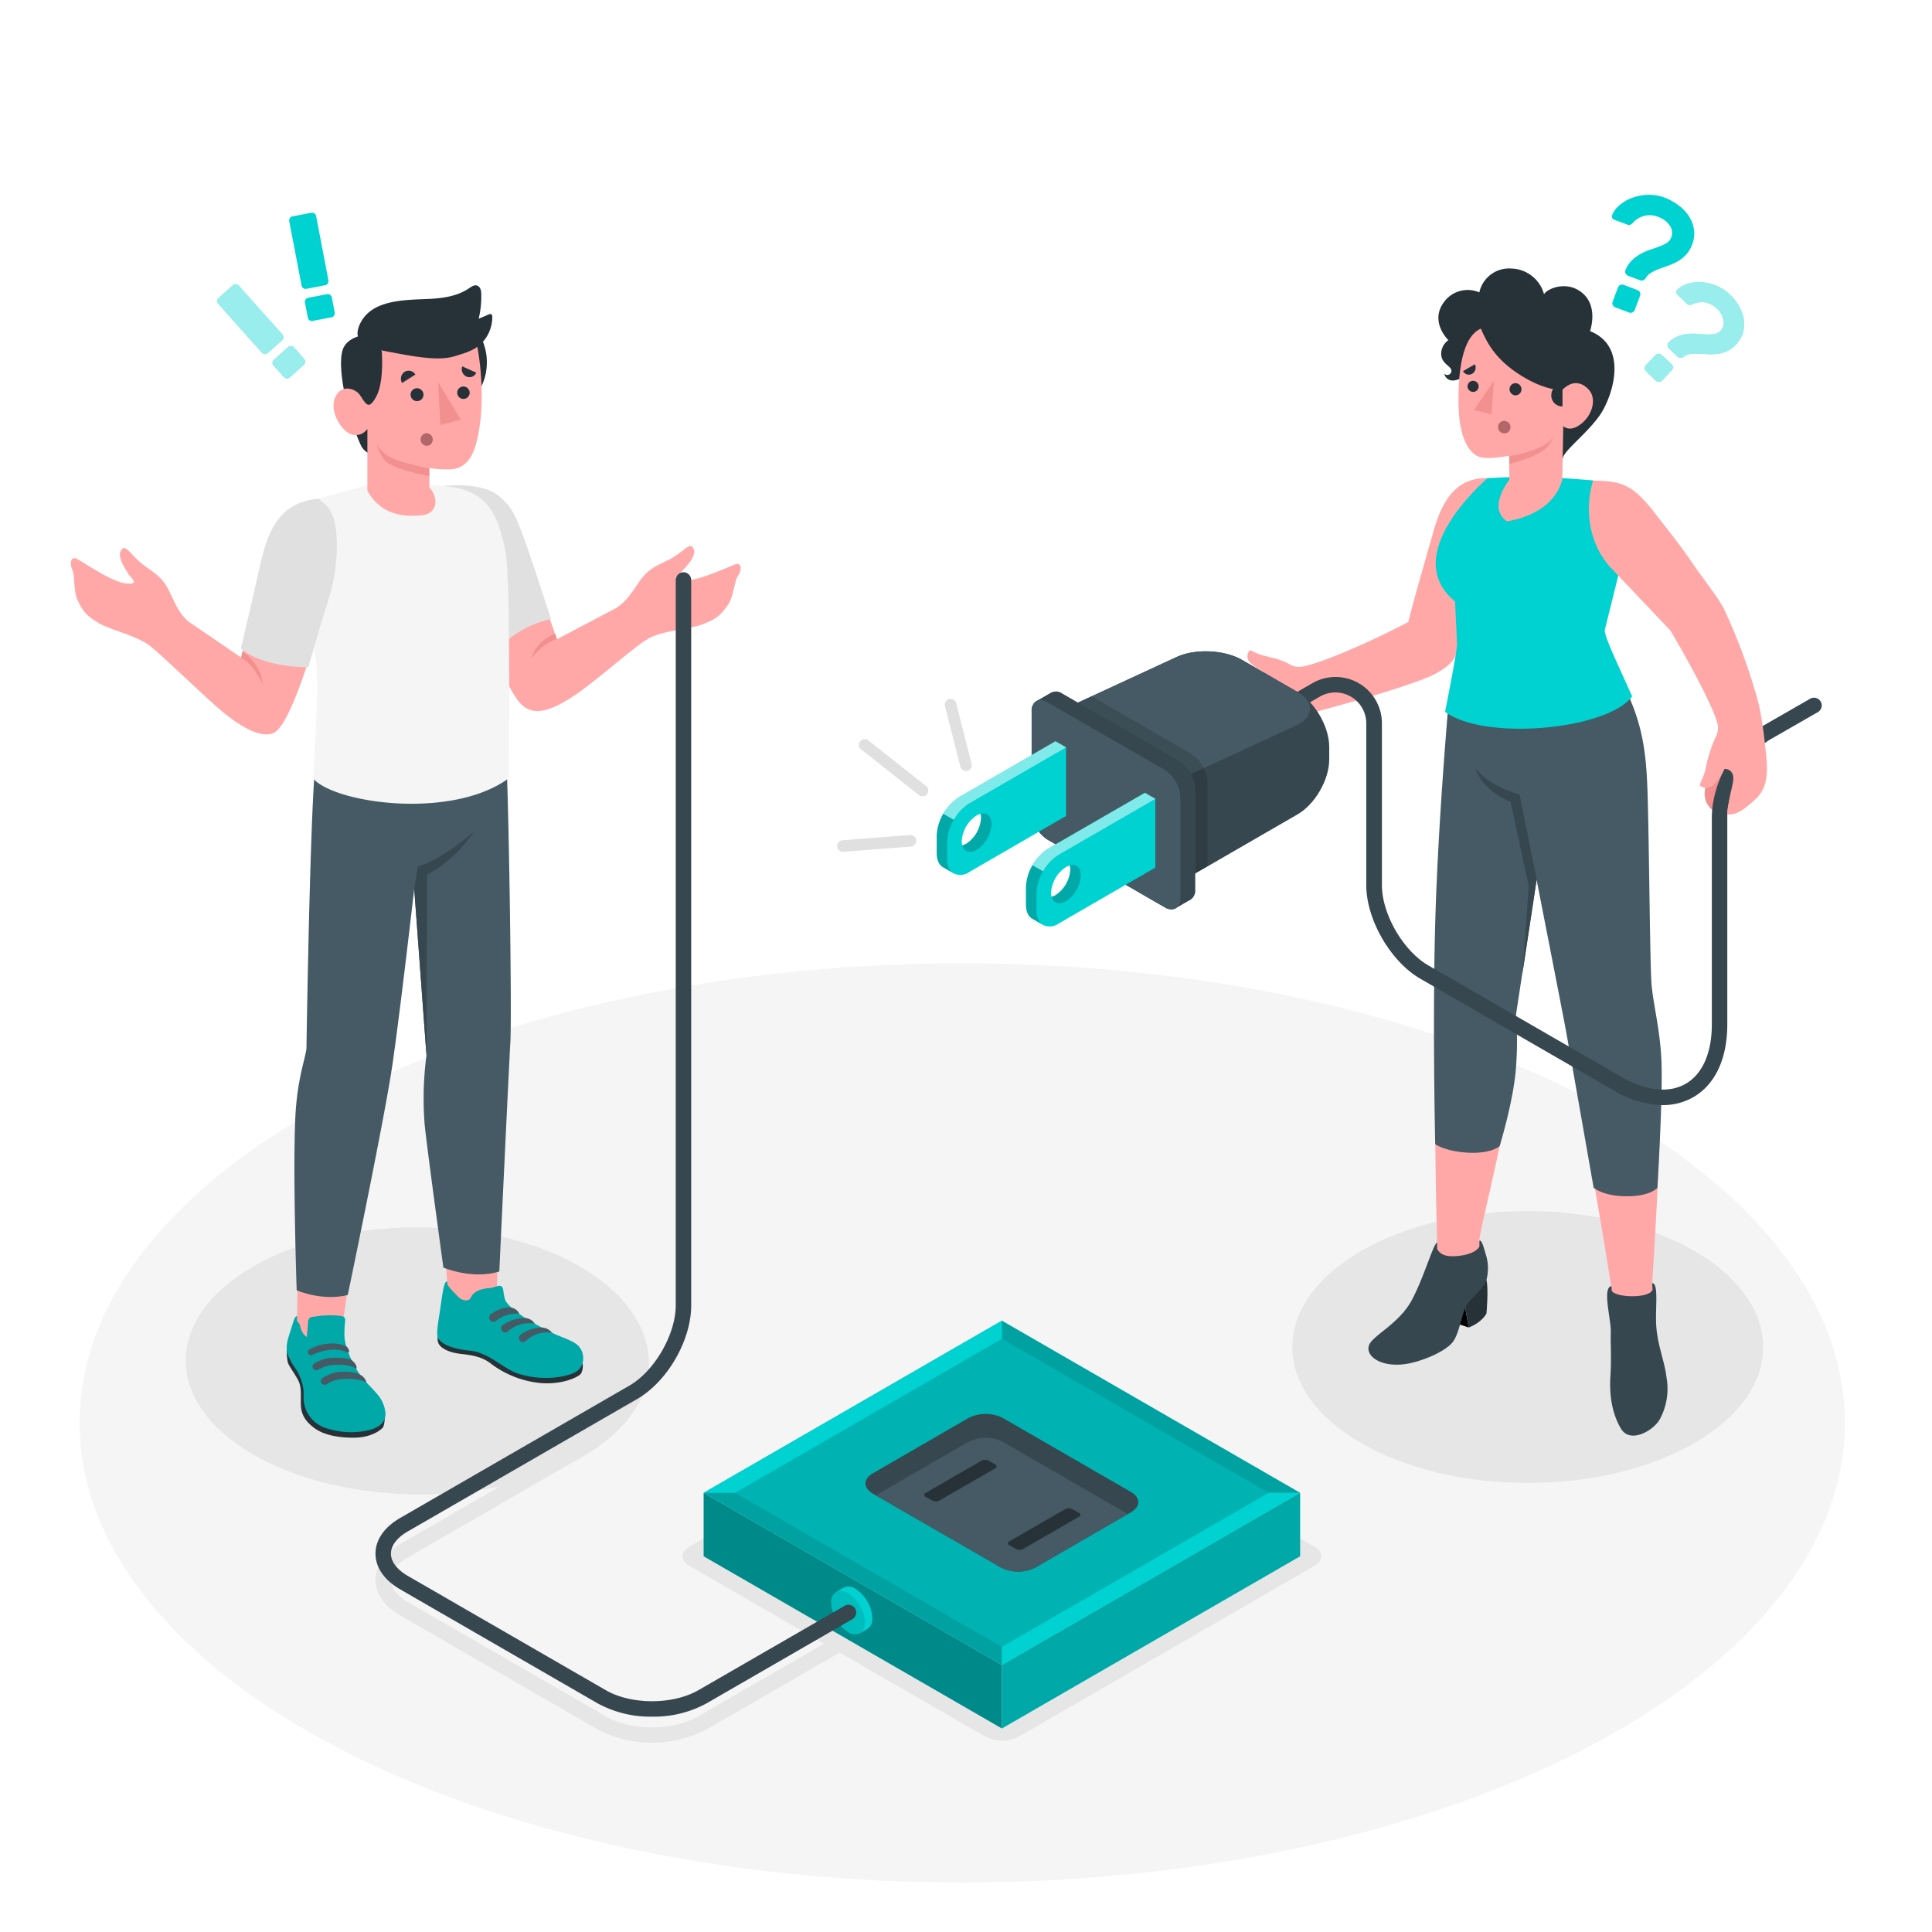 <?xml version="1.0" encoding="UTF-8" standalone="no"?>
<svg
   class="animated"
   id="freepik_stories-404-error-page-not-found-with-people-connecting-a-plug"
   viewBox="0 0 500 500"
   version="1.1"
   sodipodi:docname="offline.svg"
   inkscape:version="1.2 (dc2aeda, 2022-05-15)"
   xmlns:inkscape="http://www.inkscape.org/namespaces/inkscape"
   xmlns:sodipodi="http://sodipodi.sourceforge.net/DTD/sodipodi-0.dtd"
   xmlns="http://www.w3.org/2000/svg"
   xmlns:svg="http://www.w3.org/2000/svg">
  <sodipodi:namedview
     id="namedview220"
     pagecolor="#ffffff"
     bordercolor="#000000"
     borderopacity="0.25"
     inkscape:showpageshadow="2"
     inkscape:pageopacity="0.0"
     inkscape:pagecheckerboard="0"
     inkscape:deskcolor="#d1d1d1"
     showgrid="false"
     inkscape:zoom="1.262"
     inkscape:cx="250"
     inkscape:cy="250.79239"
     inkscape:window-width="1600"
     inkscape:window-height="816"
     inkscape:window-x="0"
     inkscape:window-y="0"
     inkscape:window-maximized="1"
     inkscape:current-layer="freepik_stories-404-error-page-not-found-with-people-connecting-a-plug" />
  <style
     id="style2">svg#freepik_stories-404-error-page-not-found-with-people-connecting-a-plug:not(.animated) .animable {opacity: 0;}svg#freepik_stories-404-error-page-not-found-with-people-connecting-a-plug.animated #freepik--Shadows--inject-207 {animation: 1.5s Infinite  linear floating;animation-delay: 0s;}svg#freepik_stories-404-error-page-not-found-with-people-connecting-a-plug.animated #freepik--character-2--inject-207 {animation: 1.5s Infinite  linear floating;animation-delay: 0s;}svg#freepik_stories-404-error-page-not-found-with-people-connecting-a-plug.animated #freepik--character-1--inject-207 {animation: 1.5s Infinite  linear floating;animation-delay: 0s;}            @keyframes floating {                0% {                    opacity: 1;                    transform: translateY(0px);                }                50% {                    transform: translateY(-10px);                }                100% {                    opacity: 1;                    transform: translateY(0px);                }            }        .animator-hidden { display: none; }</style>
  <g
     id="freepik--Floor--inject-207"
     class="animable"
     style="transform-origin: 249.03px 368.25px;">
    <ellipse
       id="freepik--floor--inject-207"
       cx="249.03"
       cy="368.25"
       rx="228.44"
       ry="118.95"
       style="fill: rgb(245, 245, 245); transform-origin: 249.03px 368.25px;"
       class="animable" />
  </g>
  <g
     id="freepik--Shadows--inject-207"
     class="animable"
     style="transform-origin: 252.197px 382.228px;">
    <ellipse
       id="freepik--Shadow--inject-207"
       cx="395.38"
       cy="348.61"
       rx="60.93"
       ry="35.18"
       style="fill: rgb(230, 230, 230); transform-origin: 395.38px 348.61px;"
       class="animable" />
    <g
       id="g10"
       class="animable"
       style="transform-origin: 195.011px 384.33px;">
      <path
         id="freepik--shadow--inject-207"
         d="M150,327.73c23.31,13.46,24.26,35.68.94,49.14s-62.05,13.06-85.37-.4-23.31-35.28,0-48.74S126.67,314.27,150,327.73Z"
         style="fill: rgb(230, 230, 230); transform-origin: 108.024px 352.201px;"
         class="animable" />
      <path
         id="path8"
         d="M340.14,400.26l-76.52-44.18a9.57,9.57,0,0,0-8.66,0l-76.52,44.18c-2.39,1.38-2.39,3.62,0,5l34.85,20.12-32.55,18.79c-6.61,3.81-17.37,3.81-24,0l-51.2-29.56c-2.82-1.63-4.38-3.68-4.38-5.76s1.56-4.14,4.38-5.77l45.37-26.2a2,2,0,1,0-2-3.46L103.56,399.6c-4.11,2.38-6.38,5.66-6.38,9.24s2.27,6.85,6.38,9.23l51.2,29.56a30.56,30.56,0,0,0,28,0l34.55-19.94L255,449.44a9.57,9.57,0,0,0,8.66,0l76.52-44.18C342.53,403.88,342.53,401.64,340.14,400.26Z"
         style="fill: rgb(230, 230, 230); transform-origin: 219.559px 403.035px;"
         class="animable" />
    </g>
  </g>
  <g
     id="freepik--character-2--inject-207"
     class="animable"
     style="transform-origin: 344.063px 210.975px;">
    <g
       id="freepik--Character--inject-207"
       class="animable"
       style="transform-origin: 344.063px 210.975px;">
      <g
         id="freepik--Bottom--inject-207"
         class="animable"
         style="transform-origin: 392.852px 270.046px;">
        <path
           d="M427.58,332.09s2.78-41.18,2-56.36c-.65-12-2.28-17-2.62-19.71,0,0-2.95-28-3.19-51.89-.12-11.48-1.18-19.64-7.47-33.28l-40.43,9.67c-.82,6.06-3.6,46.36-4.26,82.19-.57,31.37.32,58.83.32,58.83l0,1.65c0,1.84-.4,3.12-1.58,6.06a35.32,35.32,0,0,1-6.26,10.36c-.83.9-6.6,5.94-7.36,7-2.48,2.89,2.66,4.52,6.47,4,4-.54,10.26-2.07,12-4.51,1.18-1.64,2.07-7.35,3.28-9,4.09-5.58,5.77-8,5.8-9.76.06-3.22-1.05-4.49-1.45-6.31.33-3.8,8.54-35.05,8.68-46.12.07-5.27-.29-12.53-.29-12.53l6.36-36.52c2.46,9.12,6.78,31.76,8.24,40.45,1.77,10.62,6.4,37.88,9.14,54.14,1.05,6.27,1.54,9.44,2,12.35l.11,1.24c.09,1.58,1.24,18.48,1.86,22,1.3,7.39,7.87,6.46,8.92.48.9-5.08-.22-20.84-.25-22.77Z"
           style="fill: rgb(255, 168, 167); transform-origin: 392.899px 266.073px;"
           id="elkd1ce8qydd"
           class="animable" />
        <path
           d="M427.58,332.09c1.86,0,.64,7.21,1.12,11.82.51,4.95,2.13,8.57,2.6,12.62a16.48,16.48,0,0,1-1.55,10.39c-1.29,3-7.79,7-10.26,2.79s-3-9.08-2.71-13.7,0-7.72.09-11.35c.09-3.2-2.26-11.37.15-11.83l.11,1.24c.87,1.73,9.65,2.07,10.53-.27Z"
           style="fill: rgb(55, 71, 79); transform-origin: 423.743px 351.811px;"
           id="el6o2x4lmh1o5"
           class="animable" />
        <path
           d="M384.7,331.27c.57,2.31,0,8.65,0,8.65s-1,2.19-4.57,3.64l-1.6-8.82Z"
           style="fill: rgb(38, 50, 56); transform-origin: 381.742px 337.415px;"
           id="elti6cweeoqmo"
           class="animable" />
        <polygon
           points="380.11 343.56 372.25 340.98 370.35 334 379.19 338.47 380.11 343.56"
           id="elwlvpwy1r58o"
           class="animable"
           style="transform-origin: 375.23px 338.78px;" />
        <path
           d="M371.93,323.19l0-1.65c-1.07.52-3.42,9.13-6.6,15-2.9,5.39-8.65,8.39-10.52,10.74-2.5,3.13,2.36,7.18,10.15,5.51,3.87-.83,9.73-3.3,11.32-5.91s2.12-7.41,3.42-9.33,4.39-4.13,5-6.31a12,12,0,0,0,0-6c-.61-2-1.15-4.39-1.83-4.17l0,1.51c-.52,1.06-2.41,2.3-6.34,2.52C374.61,325.19,372.79,324.9,371.93,323.19Z"
           style="fill: rgb(55, 71, 79); transform-origin: 369.615px 337.118px;"
           id="elc1gshkj3cet"
           class="animable" />
        <path
           d="M375.05,180s-2.67,29.67-3.53,55.94-.09,60.17-.09,60.17,2.71,1.94,8.68,2.21,8-1.72,8-1.72,3.65-11.91,4.22-20.29a85.71,85.71,0,0,0,0-13.63l5.33-35.06s6.76,34.52,7.53,38.69,7.24,41.06,7.24,41.06,2.54,2.34,9.06,2.22c5.77-.11,7.44-2.18,7.44-2.18s1.39-22.62,1.07-32.28c-.27-8.52-2.22-15.3-2.61-20.83s-.61-37-1-49S425,183,414.73,168.56Z"
           style="fill: rgb(69, 90, 100); transform-origin: 400.58px 239.077px;"
           id="elrulh7qjhum"
           class="animable" />
        <path
           d="M397.7,227.65l-4.44-22s-7.73-2-11.34-6.74c0,0,1,5.24,9,8.59l4.72,21.88L394,252Z"
           style="fill: rgb(55, 71, 79); transform-origin: 389.81px 225.455px;"
           id="elohggaraarw"
           class="animable" />
      </g>
      <g
         id="freepik--Top--inject-207"
         class="animable"
         style="transform-origin: 344.063px 177.739px;">
        <path
           d="M318.56,174.53a19.1,19.1,0,0,0,8.51-.63,16.74,16.74,0,0,1-3.37-2.23,2.33,2.33,0,0,1-.4-3.22c.37-.4,1.29.53,3.37,1.12,2.66.75,4.59.91,7.15,2.39a4.69,4.69,0,0,0,3.2.56c6.24-1.17,20.79-8,27.46-11.56,1.36-5.55,3.72-13.71,6.63-23.89,2.69-9.38,7-13.48,13.88-13.33L384,144.11s-3.28,14.07-7.34,25.56c-.71,2-3.56,4.33-8.78,6.27-6.76,2.51-14.92,4.88-24.89,7.61A77.29,77.29,0,0,1,330.65,186c-10.54.9-14.58-2-16-4.08C310.61,176.18,313,173.42,318.56,174.53Z"
           style="fill: rgb(255, 168, 167); transform-origin: 348.81px 154.952px;"
           id="ely775ssbg6iq"
           class="animable" />
        <path
           d="M402.72,123.59l9.62.74a22.36,22.36,0,0,0,7.24,21.54l-4.29,17.28c.14,2.14,3.68,9.34,7.11,17.08-6.45,8.64-38.09,11.59-48.41,4,1.59-8.14,2.78-14.32,3.1-17.41l-.52-11.17c-12.94-10.61,2.67-26.78,8.42-31.92l7.22-.32Z"
           style="fill: rgb(0, 210, 210); transform-origin: 396.986px 156px;"
           id="el8jmm58edg2t"
           class="animable" />
        <path
           d="M443.23,209.68a5.39,5.39,0,0,1-2.06-4.64c.17-1.61.54-3.63,1.21-4.41s4.87-6.49,6.73-3.17c2,3.62,1.59,5.09,1.59,5.09Z"
           style="fill: rgb(242, 143, 143); transform-origin: 445.945px 203.056px;"
           id="elg8pnfrwo2fm"
           class="animable" />
        <path
           d="M430.27,286a25.84,25.84,0,0,1-12.75-3.86L367.59,253.3c-7.71-4.45-14-15.32-14-24.23V187.18a8,8,0,0,0-12-6.9L324.11,190.4a2,2,0,1,1-2-3.46l17.53-10.13a12,12,0,0,1,18,10.37v41.89c0,7.5,5.5,17,12,20.77l49.93,28.82c6.39,3.69,12.32,4.33,16.68,1.82s6.77-8,6.77-15.35V211.65c0-9.06,5.79-19.5,13.18-23.77l12.19-7a2,2,0,1,1,2,3.46l-12.19,7c-6.06,3.5-11.18,12.79-11.18,20.3v53.48c0,8.86-3.12,15.54-8.77,18.81A15.68,15.68,0,0,1,430.27,286Z"
           style="fill: rgb(55, 71, 79); transform-origin: 396.25px 230.602px;"
           id="eltg6xmyi0zkd"
           class="animable" />
        <g
           id="freepik--Plug--inject-207"
           class="animable"
           style="transform-origin: 293.21px 204.16px;">
          <path
             d="M344,193.29v3.27c0,5.23-3.67,11.6-8.21,14.21l-30.28,17.49-30.79-17.78V183.82L304.58,170c4.75-2.19,12.27-1.85,16.81.76l14.38,8.31C340.3,181.69,344,188.06,344,193.29Z"
             style="fill: rgb(55, 71, 79); transform-origin: 309.36px 198.408px;"
             id="el5yobpclm1w"
             class="animable" />
          <path
             d="M304.58,170c4.75-2.19,12.27-1.85,16.81.76l14.38,8.31c4.53,2.61,4.35,6.51-.4,8.71l-29.89,13.8-30.8-17.77Z"
             style="fill: rgb(69, 90, 100); transform-origin: 306.867px 185.068px;"
             id="elottssizgfj8"
             class="animable" />
          <g
             id="elcq2awyku4n">
            <path
               d="M308.39,195.18a9.07,9.07,0,0,1,4.1,7.1v21.93l-7,4-30.79-17.78V183.82l7.8-3.6Z"
               style="opacity: 0.15; transform-origin: 293.595px 204.215px;"
               class="animable"
               id="path27" />
          </g>
          <path
             d="M272.07,179.23a2.85,2.85,0,0,1,2.88.28L305.23,197a9.06,9.06,0,0,1,4.1,7.11v26.08a2.85,2.85,0,0,1-1.2,2.64c-.7.39-3.17,1.82-3.86,2.23a2.87,2.87,0,0,1-2.89-.28l-30.29-17.49a9.07,9.07,0,0,1-4.1-7.1V184.11a2.89,2.89,0,0,1,1.19-2.65Z"
             style="fill: rgb(55, 71, 79); transform-origin: 288.16px 207.145px;"
             id="elxyqij3208ld"
             class="animable" />
          <path
             d="M301.38,199.22l-30.29-17.48c-2.26-1.31-4.1-.25-4.1,2.37v26.08a9.07,9.07,0,0,0,4.1,7.1l30.29,17.49c2.26,1.31,4.1.25,4.1-2.37V206.33A9.09,9.09,0,0,0,301.38,199.22Z"
             style="fill: rgb(69, 90, 100); transform-origin: 286.235px 208.26px;"
             id="el6acvs23mo6t"
             class="animable" />
          <path
             d="M265.51,229.58v4.51c0,1.83.63,3.1,1.67,3.7l2.72,1.57A4,4,0,0,0,274,239l25-14.46V206.74l-2.72-1.57-25.05,14.46A12.69,12.69,0,0,0,265.51,229.58ZM276.84,224A4,4,0,0,1,277,225a8.5,8.5,0,0,1-3.85,6.67,3.62,3.62,0,0,1-1,.4,4.11,4.11,0,0,1-.14-1,8.51,8.51,0,0,1,3.85-6.67A4.74,4.74,0,0,1,276.84,224Z"
             style="fill: rgb(0, 210, 210); transform-origin: 282.255px 222.467px;"
             id="elz60oltzr2fc"
             class="animable" />
          <g
             id="elvaxhvf0c2vc">
            <path
               d="M269.76,239.26a1,1,0,0,0,.17.12h0l-.1-.06-2.63-1.53c-1.05-.58-1.67-1.85-1.67-3.69v-4.51a11.64,11.64,0,0,1,1.69-5.67l2.72,1.57a11.8,11.8,0,0,0-1.68,5.67v4.51a4.59,4.59,0,0,0,1.05,3.22A2.45,2.45,0,0,0,269.76,239.26Z"
               style="opacity: 0.2; transform-origin: 267.735px 231.65px;"
               class="animable"
               id="path33" />
          </g>
          <g
             id="elcwpc64lfdc">
            <path
               d="M299,206.74,274,221.2a11.72,11.72,0,0,0-4.06,4.28l-2.72-1.57a11.78,11.78,0,0,1,4.05-4.28l25.05-14.46Z"
               style="fill: rgb(255, 255, 255); opacity: 0.5; transform-origin: 283.11px 215.325px;"
               class="animable"
               id="path36" />
          </g>
          <g
             id="elae6npsvolbb">
            <path
               d="M270,239.45l-.07,0,0,0S270,239.45,270,239.45Z"
               style="fill: rgb(255, 255, 255); opacity: 0.5; transform-origin: 269.965px 239.45px;"
               class="animable"
               id="path39" />
          </g>
          <g
             id="elt8lldzafjyj">
            <path
               d="M270,239.43l0,0,0,0Z"
               style="opacity: 0.2; transform-origin: 270px 239.43px;"
               class="animable"
               id="path42" />
          </g>
          <g
             id="el8r1cn5mmijr">
            <path
               d="M277,225a4.27,4.27,0,0,0-.14-1.07h0c1.65-.45,2.86.58,2.86,2.64a8.52,8.52,0,0,1-3.84,6.67c-1.78,1-3.3.49-3.72-1.17a3.27,3.27,0,0,0,1-.4A8.53,8.53,0,0,0,277,225Z"
               style="opacity: 0.2; transform-origin: 275.94px 228.788px;"
               class="animable"
               id="path45" />
          </g>
          <path
             d="M242.42,216.24v4.52c0,1.82.63,3.1,1.67,3.69l2.72,1.58a4,4,0,0,0,4.08-.38l25-14.47V193.41l-2.72-1.58-25,14.46A12.72,12.72,0,0,0,242.42,216.24Zm11.33-5.61a4.33,4.33,0,0,1,.14,1.07,8.51,8.51,0,0,1-3.85,6.67,4.6,4.6,0,0,1-1,.4,3.81,3.81,0,0,1-.14-1.05,8.52,8.52,0,0,1,3.84-6.67A3.91,3.91,0,0,1,253.75,210.63Z"
             style="fill: rgb(0, 210, 210); transform-origin: 259.155px 209.125px;"
             id="el7jt8van7ls4"
             class="animable" />
          <g
             id="eltj3v57s3hp">
            <path
               d="M246.93,226.1l-.05,0-.07,0-2.72-1.59c-1.05-.59-1.67-1.86-1.67-3.7v-4.51a9.88,9.88,0,0,1,.45-2.84,13.48,13.48,0,0,1,1.23-2.82h0l2.72,1.56h0a12.69,12.69,0,0,0-.69,1.38,10.89,10.89,0,0,0-1,4.28v4.51a4.61,4.61,0,0,0,1,3.22A2.8,2.8,0,0,0,246.93,226.1Z"
               style="opacity: 0.2; transform-origin: 244.675px 218.37px;"
               class="animable"
               id="path49" />
          </g>
          <g
             id="el62cv530di3u">
            <path
               d="M275.92,193.41l-25,14.46a11.64,11.64,0,0,0-4.06,4.28l-2.72-1.56a11.77,11.77,0,0,1,4-4.3l25-14.46Z"
               style="fill: rgb(255, 255, 255); opacity: 0.5; transform-origin: 260.03px 201.99px;"
               class="animable"
               id="path52" />
          </g>
          <g
             id="elsf2aognbyy">
            <path
               d="M247,226.12l-.07,0,.05,0Z"
               style="fill: rgb(255, 255, 255); opacity: 0.5; transform-origin: 246.965px 226.12px;"
               class="animable"
               id="path55" />
          </g>
          <g
             id="elrh3h0mb6m7a">
            <path
               d="M253.88,211.69a4.21,4.21,0,0,0-.13-1.06h0c1.64-.46,2.86.58,2.86,2.64a8.52,8.52,0,0,1-3.84,6.67c-1.79,1-3.3.49-3.72-1.18a3.12,3.12,0,0,0,1-.4A8.5,8.5,0,0,0,253.88,211.69Z"
               style="opacity: 0.2; transform-origin: 252.83px 215.486px;"
               class="animable"
               id="path58" />
          </g>
        </g>
        <path
           d="M250,199.55a1.49,1.49,0,0,1-1.45-1.13l-4-15.68a1.5,1.5,0,0,1,2.91-.75l4,15.69a1.48,1.48,0,0,1-1.08,1.82A1.57,1.57,0,0,1,250,199.55Z"
           style="fill: rgb(224, 224, 224); transform-origin: 248.007px 190.208px;"
           id="el2oa0r4i01sa"
           class="animable" />
        <path
           d="M238.74,206.09a1.5,1.5,0,0,1-.93-.32L222.92,194a1.5,1.5,0,1,1,1.86-2.35l14.89,11.76a1.51,1.51,0,0,1,.25,2.11A1.48,1.48,0,0,1,238.74,206.09Z"
           style="fill: rgb(224, 224, 224); transform-origin: 231.269px 198.687px;"
           id="eldwpc15w1xr7"
           class="animable" />
        <path
           d="M218.22,220.45a1.5,1.5,0,0,1-.11-3l17.41-1.35a1.49,1.49,0,0,1,1.61,1.38,1.51,1.51,0,0,1-1.38,1.61l-17.41,1.35Z"
           style="fill: rgb(224, 224, 224); transform-origin: 226.899px 218.273px;"
           id="elzummuz62cv"
           class="animable" />
        <path
           d="M456.84,193.36a98.58,98.58,0,0,0-1.64-11,148.11,148.11,0,0,0-9.06-24.81c-1.67-3.19-5.44-7.84-8.11-11.77-3.78-5.55-6.44-8.66-9.31-12.43-6.32-8.27-9-8.75-16.38-9-1,2.63-3.28,13.41,4.11,22.12l15.84,16.7c.9,1.45,10.58,18,12.19,24.11a4.52,4.52,0,0,1-.38,3.23,39,39,0,0,0-2.77,8.76c-.47,2.12-1.73,3.8-1.3,4.13a2.84,2.84,0,0,0,3.51-.28,15.05,15.05,0,0,0,2.73-4.12,2.15,2.15,0,0,1,2.29,2.19c.09,1.23-.47,2.94-.9,5.07-.08.42-.18.9-.37,2.06a13.42,13.42,0,0,0-.28,2.38c2,.37,4.09-.85,7.45-4C457.49,203.76,457.69,199.9,456.84,193.36Z"
           style="fill: rgb(255, 168, 167); transform-origin: 434.242px 167.557px;"
           id="elmnimig9svfq"
           class="animable" />
        <path
           d="M404.44,118.73c.06-2,6.56-6.68,9.85-11.66,3-4.62,7.31-17.32-2.79-21.38,0,0,2.18-6.09-1.78-9.68s-9.29-1.37-10.13.13a9,9,0,0,0-8.46-6.64,7.87,7.87,0,0,0-8.28,6.17,7.59,7.59,0,0,0-9.21,2.58c-3.71,5.11,1.21,9.79,1.21,9.79A4.25,4.25,0,0,0,373,92c.29,2.16,2.36,2.69,2.6,3.77a1.06,1.06,0,0,1-1.81.94,2.18,2.18,0,0,0,2.56,1.73c2.33-.13,4.41-3.3,4.41-3.3Z"
           style="fill: rgb(38, 50, 56); transform-origin: 395.04px 94.104px;"
           id="elpqegbuzr8r"
           class="animable" />
        <path
           d="M383.24,85.05c-3,1.3-5.83,5.87-5.79,18.65,0,10.83,3.36,13.57,5,14.38s4.95.39,8.14-.1v6.23s-5.77,7.16-.6,10.72c13.32-2.33,14.34-11.07,14.34-11.07l.24-13.58s1.83,1.92,5-.9c2.66-2.33,3.62-6.32,1.62-8.52s-4.56-2.37-6.88.08c0,0-4.25.28-10.64-3.73S385,89.13,383.24,85.05Z"
           style="fill: rgb(255, 168, 167); transform-origin: 394.854px 109.99px;"
           id="elhpuruq006k8"
           class="animable" />
        <path
           d="M390.91,110.48a1.56,1.56,0,0,1-1.48,1.66,1.61,1.61,0,1,1,1.48-1.66Z"
           style="fill: rgb(177, 102, 104); transform-origin: 389.302px 110.535px;"
           id="elwvmp68x6gfd"
           class="animable" />
        <path
           d="M382.68,100a1.44,1.44,0,1,1-1.5-1.45A1.47,1.47,0,0,1,382.68,100Z"
           style="fill: rgb(38, 50, 56); transform-origin: 381.24px 99.989px;"
           id="elv3rm1vrcqx"
           class="animable" />
        <path
           d="M393.75,100.66a1.56,1.56,0,0,1-1.48,1.66,1.59,1.59,0,0,1-1.6-1.56,1.54,1.54,0,1,1,3.08-.1Z"
           style="fill: rgb(38, 50, 56); transform-origin: 392.211px 100.745px;"
           id="elj5860cyzal"
           class="animable" />
        <path
           d="M381.68,94.27l-3.05,1.79a1.7,1.7,0,0,0,2.4.65A1.83,1.83,0,0,0,381.68,94.27Z"
           style="fill: rgb(38, 50, 56); transform-origin: 380.267px 95.618px;"
           id="elhp3ew3cacu"
           class="animable" />
        <path
           d="M404.37,99.18l0,6a2.82,2.82,0,0,1-2.89-2.92A3.1,3.1,0,0,1,404.37,99.18Z"
           style="fill: rgb(38, 50, 56); transform-origin: 402.924px 102.18px;"
           id="ele3r90r07fed"
           class="animable" />
        <polygon
           points="386.62 98.57 386.01 107.21 381.45 106.14 386.62 98.57"
           style="fill: rgb(242, 143, 143); transform-origin: 384.035px 102.89px;"
           id="el107r6mhtjdzq"
           class="animable" />
        <path
           d="M390.63,118c3.35-.39,10.27-2.31,11.4-5.13a7.35,7.35,0,0,1-2.48,3.57c-2.09,1.8-8.93,3.66-8.93,3.66Z"
           style="fill: rgb(242, 143, 143); transform-origin: 396.325px 116.485px;"
           id="elfa3tindekj"
           class="animable" />
      </g>
      <g
         id="freepik--question-marks--inject-207"
         class="animable"
         style="transform-origin: 434.26px 74.624px;">
        <path
           d="M430.9,51.18a13.78,13.78,0,0,1,3.55,2,10.75,10.75,0,0,1,2.65,2.79,8.68,8.68,0,0,1,1.3,3.44,7.65,7.65,0,0,1-.47,3.87,7.9,7.9,0,0,1-1.59,2.66,9.5,9.5,0,0,1-2.13,1.68,14.81,14.81,0,0,1-2.4,1.1l-2.36.85a11.94,11.94,0,0,0-2,.94A3.57,3.57,0,0,0,426,71.85a1.76,1.76,0,0,1-.66.64,1,1,0,0,1-.86.05l-3.12-1.17a1.18,1.18,0,0,1-.67-.63,1,1,0,0,1,0-.89,7.71,7.71,0,0,1,1.74-2.56,10.91,10.91,0,0,1,2.25-1.63,15.6,15.6,0,0,1,2.46-1.06c.84-.28,1.62-.55,2.35-.83a10.4,10.4,0,0,0,1.89-.92,2.79,2.79,0,0,0,1.12-1.38,3.29,3.29,0,0,0-.34-3.06,6,6,0,0,0-3.11-2.31,5.73,5.73,0,0,0-6.43,1.55,2.59,2.59,0,0,1-.69.52,1.15,1.15,0,0,1-.84-.06l-3.32-1.25a.93.93,0,0,1-.54-.49.85.85,0,0,1,0-.75,6.67,6.67,0,0,1,2-2.6,10.71,10.71,0,0,1,3.27-1.86,13,13,0,0,1,4.07-.74A11.48,11.48,0,0,1,430.9,51.18Zm-7.12,23.9a1.1,1.1,0,0,1,.65.62,1.13,1.13,0,0,1,0,.9l-1.36,3.61a1.1,1.1,0,0,1-.62.65,1.13,1.13,0,0,1-.9,0l-3.53-1.33a1.1,1.1,0,0,1-.65-.62,1.13,1.13,0,0,1,0-.9l1.36-3.61a1.15,1.15,0,0,1,.62-.66,1.17,1.17,0,0,1,.9,0Z"
           style="fill: rgb(0, 210, 210); transform-origin: 427.807px 65.686px;"
           id="elg7wainn52yv"
           class="animable" />
        <path
           d="M432.63,94.28a1.1,1.1,0,0,1,0,1.57l-2.5,2.64a1.08,1.08,0,0,1-.78.34,1.11,1.11,0,0,1-.8-.3L426,96.08a1.08,1.08,0,0,1-.34-.78,1.07,1.07,0,0,1,.3-.8l2.51-2.63a1.12,1.12,0,0,1,1.57,0Zm15-18.13a13.34,13.34,0,0,1,2.37,3,10.44,10.44,0,0,1,1.27,3.4A8.25,8.25,0,0,1,451.1,86a8,8,0,0,1-4.19,4.91,8.77,8.77,0,0,1-2.46.68,14.86,14.86,0,0,1-2.49.07l-2.36-.13a12.13,12.13,0,0,0-2.11.07,3.4,3.4,0,0,0-1.72.7,1.56,1.56,0,0,1-.81.31.94.94,0,0,1-.77-.27l-2.27-2.16a1.15,1.15,0,0,1-.36-.79.92.92,0,0,1,.32-.79A7.27,7.27,0,0,1,434.32,87a10.23,10.23,0,0,1,2.55-.59,15.29,15.29,0,0,1,2.53,0q1.25.11,2.34.15a9.53,9.53,0,0,0,2-.11,2.61,2.61,0,0,0,1.49-.78,3.13,3.13,0,0,0,.82-2.78,5.62,5.62,0,0,0-1.85-3.15,5.42,5.42,0,0,0-6.16-1,2.3,2.3,0,0,1-.78.19,1,1,0,0,1-.71-.36l-2.42-2.31a.92.92,0,0,1-.3-.61.88.88,0,0,1,.26-.67,6.45,6.45,0,0,1,2.68-1.53,10.2,10.2,0,0,1,3.52-.41,12.17,12.17,0,0,1,3.81.86A10.6,10.6,0,0,1,447.59,76.15Z"
           style="fill: rgb(0, 210, 210); transform-origin: 438.518px 85.927px;"
           id="el95ebkbc3qvw"
           class="animable" />
        <g
           id="el7v24rd5oh9g">
          <g
             style="opacity: 0.6; transform-origin: 438.518px 85.927px;"
             class="animable"
             id="g79">
            <path
               d="M432.63,94.28a1.1,1.1,0,0,1,0,1.57l-2.5,2.64a1.08,1.08,0,0,1-.78.34,1.11,1.11,0,0,1-.8-.3L426,96.08a1.08,1.08,0,0,1-.34-.78,1.07,1.07,0,0,1,.3-.8l2.51-2.63a1.12,1.12,0,0,1,1.57,0Zm15-18.13a13.34,13.34,0,0,1,2.37,3,10.44,10.44,0,0,1,1.27,3.4A8.25,8.25,0,0,1,451.1,86a8,8,0,0,1-4.19,4.91,8.77,8.77,0,0,1-2.46.68,14.86,14.86,0,0,1-2.49.07l-2.36-.13a12.13,12.13,0,0,0-2.11.07,3.4,3.4,0,0,0-1.72.7,1.56,1.56,0,0,1-.81.31.94.94,0,0,1-.77-.27l-2.27-2.16a1.15,1.15,0,0,1-.36-.79.92.92,0,0,1,.32-.79A7.27,7.27,0,0,1,434.32,87a10.23,10.23,0,0,1,2.55-.59,15.29,15.29,0,0,1,2.53,0q1.25.11,2.34.15a9.53,9.53,0,0,0,2-.11,2.61,2.61,0,0,0,1.49-.78,3.13,3.13,0,0,0,.82-2.78,5.62,5.62,0,0,0-1.85-3.15,5.42,5.42,0,0,0-6.16-1,2.3,2.3,0,0,1-.78.19,1,1,0,0,1-.71-.36l-2.42-2.31a.92.92,0,0,1-.3-.61.88.88,0,0,1,.26-.67,6.45,6.45,0,0,1,2.68-1.53,10.2,10.2,0,0,1,3.52-.41,12.17,12.17,0,0,1,3.81.86A10.6,10.6,0,0,1,447.59,76.15Z"
               style="fill: rgb(255, 255, 255); transform-origin: 438.518px 85.927px;"
               id="elfm61r9dhqus"
               class="animable" />
          </g>
        </g>
      </g>
    </g>
  </g>
  <g
     id="freepik--character-1--inject-207"
     class="animable animator-active"
     style="transform-origin: 177.407px 251.18px;">
    <g
       id="freepik--character--inject-207"
       class="animable"
       style="transform-origin: 177.407px 251.18px;">
      <g
         id="freepik--bottom--inject-207"
         class="animable"
         style="transform-origin: 112.568px 284.532px;">
        <path
           d="M76.81,345.71c3.17,1.93,7.38,2,11.35.61l3-21-14-3.58Z"
           style="fill: rgb(255, 168, 167); transform-origin: 83.985px 334.507px;"
           id="elmcfw89qla0b"
           class="animable" />
        <path
           d="M99.4,365.81c.35.36.14,3-.29,3.59s-2.84,2.59-7.28,2.67c-4.23.07-8-.7-10.36-2.41s-3.49-3.5-3.6-5.92.29-4.71-.75-6.62-2.29-3.51-2.61-4.45a12,12,0,0,1,0-5.17Z"
           style="fill: rgb(38, 50, 56); transform-origin: 86.902px 359.787px;"
           id="el73bukoot2bt"
           class="animable" />
        <path
           d="M89.13,345.44a11.56,11.56,0,0,0,.38,2.7,24.77,24.77,0,0,0,2.29,5.42,22.77,22.77,0,0,0,1.63,2.57c1.19,1.59,2.71,2.92,4,4.45a8.61,8.61,0,0,1,2.33,5.32c0,3.32-3.65,4.25-6.44,4.59a20.33,20.33,0,0,1-9-.93,8.26,8.26,0,0,1-5.69-6.92c-.11-.93,0-1.86-.06-2.79a12.93,12.93,0,0,0-2.26-5.93,17,17,0,0,1-1.8-3.26c-.76-2.09.06-4.36.72-6.37.57-1.73,1-3.82,1.64-3.62,0,.35,0,1.13,0,1.13.18.39.62.67.73,1.13a8.59,8.59,0,0,0,.43,1.39,3.6,3.6,0,0,0,1.38,1.7c.11-1.25.22-2.5.32-3.74a1.31,1.31,0,0,1,1.43-1.49,23.59,23.59,0,0,1,7.11-.21,1.36,1.36,0,0,1,.93.47,1.44,1.44,0,0,1,.11.85A32.79,32.79,0,0,0,89.13,345.44Z"
           style="fill: rgb(0, 210, 210); transform-origin: 86.983px 355.523px;"
           id="el4lyh3ejxsdq"
           class="animable" />
        <g
           id="elqc4l1chzw18">
          <path
             d="M89.13,345.44a11.56,11.56,0,0,0,.38,2.7,24.77,24.77,0,0,0,2.29,5.42,22.77,22.77,0,0,0,1.63,2.57c1.19,1.59,2.71,2.92,4,4.45a8.61,8.61,0,0,1,2.33,5.32c0,3.32-3.65,4.25-6.44,4.59a20.33,20.33,0,0,1-9-.93,8.26,8.26,0,0,1-5.69-6.92c-.11-.93,0-1.86-.06-2.79a12.93,12.93,0,0,0-2.26-5.93,17,17,0,0,1-1.8-3.26c-.76-2.09.06-4.36.72-6.37.57-1.73,1-3.82,1.64-3.62,0,.35,0,1.13,0,1.13.18.39.62.67.73,1.13a8.59,8.59,0,0,0,.43,1.39,3.6,3.6,0,0,0,1.38,1.7c.11-1.25.22-2.5.32-3.74a1.31,1.31,0,0,1,1.43-1.49,23.59,23.59,0,0,1,7.11-.21,1.36,1.36,0,0,1,.93.47,1.44,1.44,0,0,1,.11.85A32.79,32.79,0,0,0,89.13,345.44Z"
             style="opacity: 0.2; transform-origin: 86.983px 355.523px;"
             class="animable"
             id="path88" />
        </g>
        <path
           d="M92.21,354.28c-1.18-1-3.94-1.15-5.46-1.07a9.22,9.22,0,0,0-4.37,1.27,1,1,0,0,1-1.25-.17h0a.92.92,0,0,1,.16-1.4,9.45,9.45,0,0,1,4.93-1.53C90,351.32,91,352,91,352S92.64,353.2,92.21,354.28Z"
           style="fill: rgb(69, 90, 100); transform-origin: 86.58px 353.001px;"
           id="elvqfx8hlv3ss"
           class="animable" />
        <path
           d="M94.86,357.82c-1.5-1-4.54-1-6.06-.95a8.6,8.6,0,0,0-4.25,1.36,1,1,0,0,1-1.26-.17h0a.91.91,0,0,1,.17-1.4,9.55,9.55,0,0,1,5-1.66c3.73-.07,4.66.75,4.66.75A3.07,3.07,0,0,1,94.86,357.82Z"
           style="fill: rgb(69, 90, 100); transform-origin: 88.948px 356.688px;"
           id="elm5adz3yu1n"
           class="animable" />
        <path
           d="M84.93,347.75a9.27,9.27,0,0,1,4.65.64c.63.41,1,1.46.57,1.7A8.66,8.66,0,0,0,86,349.3a12.24,12.24,0,0,0-4.07.89c-.33.12-.71.3-1,.46a.87.87,0,0,1-1.2-.44h0a.84.84,0,0,1,.38-1A11.93,11.93,0,0,1,84.93,347.75Z"
           style="fill: rgb(69, 90, 100); transform-origin: 85.01px 349.215px;"
           id="eldf0o2ikqkii"
           class="animable" />
        <path
           d="M116.27,337.82c2.44,6.11,6.26,4.23,12.08.71l.88-20.86-14.81-1.37Z"
           style="fill: rgb(255, 168, 167); transform-origin: 121.825px 329.05px;"
           id="elthpbc4uhhji"
           class="animable" />
        <path
           d="M150.69,352.53a4,4,0,0,1-.32,2.93c-.46.84-5.09,3.14-11.14,2.4a25.22,25.22,0,0,1-12.32-5.06c-2.23-1.66-4.62-2.07-7.62-2.41s-5.25-1.38-5.84-2.82.31-3.82.31-3.82Z"
           style="fill: rgb(38, 50, 56); transform-origin: 132.041px 350.877px;"
           id="elx9f3z9472z"
           class="animable" />
        <path
           d="M127.13,333.3a11.94,11.94,0,0,0,1.61-.46,1.31,1.31,0,0,1,.91,0c.38.17.5.63.59,1a13.86,13.86,0,0,0,.52,2.67,6.54,6.54,0,0,0,1.6,1.88,27.83,27.83,0,0,0,4.69,3.39c1.93,1.18,3.83,2.11,5.82,3.14s4.78,1.77,6.36,3c2.29,1.74,2.38,5.79-.42,7.23-2.41,1.25-8.65,2.41-15,.23-3.47-1.19-7.17-5.16-11.77-5.77-2.93-.38-6.83-.84-8.6-3.17-.64-1-.08-3.9.44-7.29.47-3,.9-7.8,1.87-7.48l.07.92L117,334a10.07,10.07,0,0,0,.82.78,14.84,14.84,0,0,0,1,1.06,3,3,0,0,0,1.69.71,1.56,1.56,0,0,0,.85-.19c.5-.28.57-.94,1-1.35A4.88,4.88,0,0,1,124,333.9a9.61,9.61,0,0,1,2.66-.54A3.65,3.65,0,0,0,127.13,333.3Z"
           style="fill: rgb(0, 210, 210); transform-origin: 132.042px 344.128px;"
           id="elhn6fibhnidw"
           class="animable" />
        <g
           id="elc05rurrhzvs">
          <path
             d="M127.13,333.3a11.94,11.94,0,0,0,1.61-.46,1.31,1.31,0,0,1,.91,0c.38.17.5.63.59,1a13.86,13.86,0,0,0,.52,2.67,6.54,6.54,0,0,0,1.6,1.88,27.83,27.83,0,0,0,4.69,3.39c1.93,1.18,3.83,2.11,5.82,3.14s4.78,1.77,6.36,3c2.29,1.74,2.38,5.79-.42,7.23-2.41,1.25-8.65,2.41-15,.23-3.47-1.19-7.17-5.16-11.77-5.77-2.93-.38-6.83-.84-8.6-3.17-.64-1-.08-3.9.44-7.29.47-3,.9-7.8,1.87-7.48l.07.92L117,334a10.07,10.07,0,0,0,.82.78,14.84,14.84,0,0,0,1,1.06,3,3,0,0,0,1.69.71,1.56,1.56,0,0,0,.85-.19c.5-.28.57-.94,1-1.35A4.88,4.88,0,0,1,124,333.9a9.61,9.61,0,0,1,2.66-.54A3.65,3.65,0,0,0,127.13,333.3Z"
             style="opacity: 0.2; transform-origin: 132.042px 344.128px;"
             class="animable"
             id="path97" />
        </g>
        <path
           d="M134.4,340a2.76,2.76,0,0,0-2.1-1.57c-1.32-.32-3.73.54-5.26,1.67a1.1,1.1,0,0,0,.06,1.82h0a1.12,1.12,0,0,0,1.26-.07A8.32,8.32,0,0,1,134.4,340Z"
           style="fill: rgb(69, 90, 100); transform-origin: 130.493px 340.222px;"
           id="elhl4oxitrcfk"
           class="animable" />
        <path
           d="M138.41,342.57a3.15,3.15,0,0,0-2.5-1.46,9.76,9.76,0,0,0-5.76,1.81,1.07,1.07,0,0,0,0,1.76h0a1.07,1.07,0,0,0,1.22-.08A8.42,8.42,0,0,1,138.41,342.57Z"
           style="fill: rgb(69, 90, 100); transform-origin: 134.049px 342.972px;"
           id="elkfdrh20tvh"
           class="animable" />
        <path
           d="M142.87,344.91a3.51,3.51,0,0,0-2.6-1.34,9.46,9.46,0,0,0-5.53,1.84,1.07,1.07,0,0,0,.06,1.76h0a1,1,0,0,0,1.21-.07A8,8,0,0,1,142.87,344.91Z"
           style="fill: rgb(69, 90, 100); transform-origin: 138.589px 345.455px;"
           id="elmbgsxu755o"
           class="animable" />
        <path
           d="M76.42,289.41c.45-10.07,2.59-15.31,2.89-18.1,0,0,.82-55.4,2.17-72.21l49.6-2.11c.73,18,1.39,66.36,1,72.76-.37,6.13-2.86,59.3-2.86,59.3-7,2.19-14.47-1-14.47-1s-4.16-30.25-4.84-36.92a85.23,85.23,0,0,1,.46-18l-3.17-43.07s-3.83,33.4-5.72,46C99.32,290.47,90,335.14,90,335.14c-6.7,1.67-13.22-1.22-13.22-1.22S75.76,304,76.42,289.41Z"
           style="fill: rgb(69, 90, 100); transform-origin: 104.197px 266.325px;"
           id="elyn7r32by3ch"
           class="animable" />
        <path
           d="M107.21,230.1l.94-5.94c2.89-.43,10.21-5,14.54-9a34.5,34.5,0,0,1-12.16,11.21l-.15,46.78Z"
           style="fill: rgb(55, 71, 79); transform-origin: 114.95px 244.155px;"
           id="elkv99j4u9d6f"
           class="animable" />
      </g>
      <g
         id="freepik--top--inject-207"
         class="animable"
         style="transform-origin: 105.02px 140.929px;">
        <path
           d="M127.55,167.81c-3.37-7.69-9.17-20.64-9.17-20.64l-1.47-21a56.64,56.64,0,0,1,6.41.57c3.12.49,8.07,3.47,10.33,9.09,1.69,4.17,10.47,29.61,10.47,29.61l15.3-8.06c3.92-2.49,5.31-6.62,7.81-9s5-2.74,7.77-4.65,3.86-3.44,4.56-1.53-2.4,4.84-3,5.57-3.61,2.29.23,2.49,11.61-3.54,13.47-4.18,1.7,1.57.73,2.94-1.07,5.39-2.69,7.64c-1.72,2.4-2.65,3.43-6.34,4.86-3.43,1.32-10.54,1.66-14.2,3.77s-12.52,10.12-18.43,14.23c-7.93,5.52-12.39,5.88-15.5,1.48S128.74,170.52,127.55,167.81Z"
           style="fill: rgb(255, 168, 167); transform-origin: 154.304px 155.091px;"
           id="el1g62c5px2klh"
           class="animable" />
        <path
           d="M114.84,125.72c5.2-.4,11.33-.08,14.72,3,2.71,2.47,3.73,4,6.75,12.54,2,5.73,6.28,18.93,6.28,18.93a27.32,27.32,0,0,0-15,9.19l-9.75-21.91Z"
           style="fill: rgb(224, 224, 224); transform-origin: 128.715px 147.481px;"
           id="el8pwukvks9wl"
           class="animable" />
        <path
           d="M144.12,165.39a13.09,13.09,0,0,0-6.47,5s.37-4,6-6.39Z"
           style="fill: rgb(242, 143, 143); transform-origin: 140.885px 167.195px;"
           id="elwztg1hlzs7k"
           class="animable" />
        <path
           d="M102.39,124.78a24.57,24.57,0,0,0-7.31.8c-4.57,1.21-12.76,3.51-12.76,3.51-2.6,1.35-3.61,5.85-4.2,8.44-1.88,8.29,3,27,3.75,34.29S81,201.44,81,201.44c5.59,6.48,35.88,10.78,50.63,0,0,0,.64-51.27-.81-58.63-2.2-11.14-5.47-16.43-17-17.1Z"
           style="fill: rgb(245, 245, 245); transform-origin: 104.731px 166.385px;"
           id="elkmwvlbhmhge"
           class="animable" />
        <path
           d="M108.86,97.28l-3.29,1.81a2,2,0,0,1,.77-2.62A1.83,1.83,0,0,1,108.86,97.28Z"
           style="fill: rgb(38, 50, 56); transform-origin: 107.109px 97.669px;"
           id="elppwcrvcik2o"
           class="animable" />
        <path
           d="M123.17,98.6l-3-2.31a1.82,1.82,0,0,1,2.61-.4A2,2,0,0,1,123.17,98.6Z"
           style="fill: rgb(38, 50, 56); transform-origin: 121.851px 97.054px;"
           id="elr7jq0fglk89"
           class="animable" />
        <path
           d="M93.74,86.81S90.2,87.3,88.9,90c-1.12,2.32-.72,7.92.79,14a56.45,56.45,0,0,0,3.8,11.46,4.7,4.7,0,0,0,2.7,2.17L96,110.37l-.26-5s3.23-4.42,3.59-8c.46-4.66-.52-6.57-.52-6.57Z"
           style="fill: rgb(38, 50, 56); transform-origin: 93.856px 102.22px;"
           id="el80z72gg0lsb"
           class="animable" />
        <path
           d="M99.45,93.81A13.53,13.53,0,0,0,113,107.29c7.46,0,13.06-6.15,13-13.62s-5.66-13.45-13.13-13.42A13.52,13.52,0,0,0,99.45,93.81Z"
           style="fill: rgb(38, 50, 56); transform-origin: 112.725px 93.77px;"
           id="elvno33u25048"
           class="animable" />
        <path
           d="M96,104.52c-1.22,1.06-2.21-1.67-3.23-2.74s-4.37-2.51-6,1,1.46,8.6,4,9.58A3.65,3.65,0,0,0,95.08,111v16c3.85,6.94,10.64,6.72,14.27,6.33s4.42-4.16,1.77-7.2l0-5a28.29,28.29,0,0,0,6.1.29c3.32-.52,5-3,6-6.63,1.6-5.79,2.25-15.51,0-26.74-3.72-2.88-16.62-2.4-24.43,2.55C99.4,100.67,97.16,103.47,96,104.52Z"
           style="fill: rgb(255, 168, 167); transform-origin: 105.495px 109.883px;"
           id="el78m8qify7pc"
           class="animable" />
        <path
           d="M123.88,82.49a24.39,24.39,0,0,0,.67-6.37c0-.84-.21-1.86-1-2.18s-1.57.26-2.25.72c-2.88,1.94-6.46,2.49-9.93,2.68-6,.33-15.17-.06-18.22,6.51-.85,1.82-1,3.74.68,5a11.5,11.5,0,0,0,5,1.86c3,.53,6,1.19,9.08,1.6s6.74.81,9.79-.13c2.57-.79,5.18-1.47,7.09-3.51a9.78,9.78,0,0,0,2.62-6.54c0-.34-.07-.77-.41-.86a.78.78,0,0,0-.49.1Z"
           style="fill: rgb(38, 50, 56); transform-origin: 109.97px 83.302px;"
           id="elpvaks08dkd8"
           class="animable" />
        <path
           d="M111.09,121.24s-7.42-1.47-10-2.84a8.57,8.57,0,0,1-3.6-3.54,11.65,11.65,0,0,0,2,4.18c1.91,2.42,11.58,4.17,11.58,4.17Z"
           style="fill: rgb(242, 143, 143); transform-origin: 104.29px 119.035px;"
           id="elawubdvpiqrn"
           class="animable" />
        <path
           d="M109.6,102.19a1.67,1.67,0,1,1-1.67-1.72A1.7,1.7,0,0,1,109.6,102.19Z"
           style="fill: rgb(38, 50, 56); transform-origin: 107.93px 102.14px;"
           id="el12ioi3ct1kbn"
           class="animable" />
        <path
           d="M112,113.74a1.6,1.6,0,0,1-1.56,1.63,1.61,1.61,0,0,1-1.58-1.63,1.59,1.59,0,0,1,1.56-1.62A1.61,1.61,0,0,1,112,113.74Z"
           style="fill: rgb(177, 102, 104); transform-origin: 110.43px 113.745px;"
           id="elgzejqve146a"
           class="animable" />
        <path
           d="M107.5,96.94l-3.44,2.17a2.13,2.13,0,0,1,.66-2.88A2,2,0,0,1,107.5,96.94Z"
           style="fill: rgb(38, 50, 56); transform-origin: 105.628px 97.523px;"
           id="el1askox4jote"
           class="animable" />
        <path
           d="M119.64,94.82l3.62,1.62a1.9,1.9,0,0,1-2.56,1A2.09,2.09,0,0,1,119.64,94.82Z"
           style="fill: rgb(38, 50, 56); transform-origin: 121.384px 96.219px;"
           id="elbmn5kizjlgj"
           class="animable" />
        <path
           d="M121.55,101.69a1.61,1.61,0,1,1-1.62-1.67A1.65,1.65,0,0,1,121.55,101.69Z"
           style="fill: rgb(38, 50, 56); transform-origin: 119.941px 101.63px;"
           id="el8ph5p46ex0b"
           class="animable" />
        <polygon
           points="113.37 98.87 113.97 109.99 119.24 108.59 113.37 98.87"
           style="fill: rgb(242, 143, 143); transform-origin: 116.305px 104.43px;"
           id="elkib77j444j"
           class="animable" />
        <path
           d="M20,144.67c1.73.93,8.78,5.89,12.61,6.32,1.62.18,2.06-.08,2-.5-.08-.58-1.11-1.45-1.36-1.92-.43-.82-3-4.22-2-6s1.87-.08,4.25,2.25,4.82,3.14,6.91,5.85,2.79,7,6.25,10.11l13.78,9.41s6.42-29.79,9.24-33.3c3-3.69,15.87,4.35,13.17,16.08S76,185.06,71.72,189.05c-2.76,2.59-8.57.15-15.82-6.3C50.17,177.65,42.32,170,39,167.29s-10.22-4.17-13.39-6c-3.41-2-4.16-3.17-5.47-5.82-1.23-2.49-.68-6.48-1.41-8S18.24,143.74,20,144.67Z"
           style="fill: rgb(255, 168, 167); transform-origin: 51.782px 163.027px;"
           id="elj09v210w3p9"
           class="animable" />
        <path
           d="M82.32,129.09c4.42,2.76,4.64,6.78,4.86,11.38a47.57,47.57,0,0,1-2.52,15.84c-1.87,5.79-4.84,16.36-4.84,16.36s-11.54.27-17.48-4.86c0,0,2.71-11.4,4.62-20S71.19,130.06,82.32,129.09Z"
           style="fill: rgb(224, 224, 224); transform-origin: 74.762px 150.881px;"
           id="elzcoxbdsxw8e"
           class="animable" />
        <path
           d="M62.39,170.21c3.15,1.75,5,5.51,5.57,7a11,11,0,0,0-5.24-8.53Z"
           style="fill: rgb(242, 143, 143); transform-origin: 65.175px 172.945px;"
           id="el3tcrnm7txmc"
           class="animable" />
      </g>
      <g
         id="freepik--Outlet--inject-207"
         class="animable"
         style="transform-origin: 259.29px 394.555px;">
        <polygon
           points="182.11 386.34 259.29 430.9 259.29 447.32 182.11 402.76 182.11 386.34"
           style="fill: rgb(0, 210, 210); transform-origin: 220.7px 416.83px;"
           id="elmkwuphngssk"
           class="animable" />
        <g
           id="elcmy7zoi232n">
          <polygon
             points="182.11 386.34 259.29 430.9 259.29 447.32 182.11 402.76 182.11 386.34"
             style="opacity: 0.35; transform-origin: 220.7px 416.83px;"
             class="animable"
             id="polygon128" />
        </g>
        <polygon
           points="336.47 386.34 259.29 430.9 259.29 447.32 336.47 402.76 336.47 386.34"
           style="fill: rgb(0, 210, 210); transform-origin: 297.88px 416.83px;"
           id="el7v6ew2pof2c"
           class="animable" />
        <g
           id="ely60n2ogh6l">
          <polygon
             points="336.47 386.34 259.29 430.9 259.29 447.32 336.47 402.76 336.47 386.34"
             style="opacity: 0.2; transform-origin: 297.88px 416.83px;"
             class="animable"
             id="polygon132" />
        </g>
        <polygon
           points="336.47 386.34 259.29 341.79 182.11 386.34 259.29 430.9 336.47 386.34"
           style="fill: rgb(0, 210, 210); transform-origin: 259.29px 386.345px;"
           id="elyuhgyfmko7p"
           class="animable" />
        <g
           id="elgxmhlqavk56">
          <polygon
             points="336.47 386.34 259.29 341.79 182.11 386.34 259.29 430.9 336.47 386.34"
             style="opacity: 0.15; transform-origin: 259.29px 386.345px;"
             class="animable"
             id="polygon136" />
        </g>
        <g
           id="els974x8j63zi">
          <polygon
             points="259.29 430.9 259.29 426.21 190.23 386.34 182.11 386.34 259.29 430.9"
             style="opacity: 0.1; transform-origin: 220.7px 408.62px;"
             class="animable"
             id="polygon139" />
        </g>
        <g
           id="el8o68tms2pu7">
          <polygon
             points="259.29 341.79 259.29 346.48 328.35 386.34 336.47 386.34 259.29 341.79"
             style="opacity: 0.1; transform-origin: 297.88px 364.065px;"
             class="animable"
             id="polygon142" />
        </g>
        <polygon
           points="336.47 386.34 328.35 386.34 259.29 426.21 259.29 430.9 336.47 386.34"
           style="fill: rgb(0, 210, 210); transform-origin: 297.88px 408.62px;"
           id="elf7vcyifppf"
           class="animable" />
        <polygon
           points="259.29 341.79 259.29 346.48 190.23 386.34 182.11 386.34 259.29 341.79"
           style="fill: rgb(0, 210, 210); transform-origin: 220.7px 364.065px;"
           id="elu83eek44yz"
           class="animable" />
        <path
           d="M259.57,367l33.16,19.14c2.48,1.44,2.48,3.76,0,5.19L268,405.65a9.89,9.89,0,0,1-9,0l-33.16-19.14c-2.48-1.44-2.48-3.76,0-5.19L250.58,367A9.89,9.89,0,0,1,259.57,367Z"
           style="fill: rgb(55, 71, 79); transform-origin: 259.285px 386.326px;"
           id="elu9h8eoizy7p"
           class="animable" />
        <path
           d="M268,405.65l23.91-13.81-32.34-18.67a10,10,0,0,0-9,0L226.66,387,259,405.65A9.89,9.89,0,0,0,268,405.65Z"
           style="fill: rgb(69, 90, 100); transform-origin: 259.285px 389.417px;"
           id="elg2dnxa068pw"
           class="animable" />
        <path
           d="M239.54,386.37,254.05,378a1.94,1.94,0,0,1,1.74,0l1.78,1c.48.27.48.72,0,1l-14.51,8.37a1.92,1.92,0,0,1-1.73,0l-1.78-1A.53.53,0,0,1,239.54,386.37Z"
           style="fill: rgb(38, 50, 56); transform-origin: 248.56px 383.185px;"
           id="elgwgm6f652ln"
           class="animable" />
        <path
           d="M261.21,398.9l14.51-8.37a1.92,1.92,0,0,1,1.73,0l1.79,1c.48.27.48.72,0,1l-14.51,8.37a1.92,1.92,0,0,1-1.73,0l-1.78-1A.53.53,0,0,1,261.21,398.9Z"
           style="fill: rgb(38, 50, 56); transform-origin: 270.23px 395.715px;"
           id="el4qmr92lp0bp"
           class="animable" />
        <path
           d="M225.76,418.77a9.64,9.64,0,0,0-4.38-7.57,3.05,3.05,0,0,0-3.09-.3L216.4,412a3.06,3.06,0,0,0-1.28,2.82,9.69,9.69,0,0,0,4.37,7.58,3.07,3.07,0,0,0,3.1.3l1.88-1.13A3.08,3.08,0,0,0,225.76,418.77Z"
           style="fill: rgb(0, 210, 210); transform-origin: 220.438px 416.8px;"
           id="elj3vngsd30c"
           class="animable" />
        <g
           id="el5avo482dhqe">
          <path
             d="M219.49,412.33a9.64,9.64,0,0,1,4.38,7.57c0,2.79-2,3.92-4.38,2.53a9.69,9.69,0,0,1-4.37-7.58C215.12,412.07,217.08,410.94,219.49,412.33Z"
             style="opacity: 0.1; transform-origin: 219.495px 417.38px;"
             class="animable"
             id="path152" />
        </g>
      </g>
      <g
         id="freepik--Cable--inject-207"
         class="animable"
         style="transform-origin: 159.382px 296.187px;">
        <path
           d="M168.76,444.27a28.55,28.55,0,0,1-14-3.39l-51.2-29.56c-4.11-2.38-6.38-5.66-6.38-9.24s2.27-6.85,6.38-9.23l59.32-34.25c6.5-3.75,12-13.26,12-20.77V150.1a2,2,0,0,1,4,0V337.83c0,9.06-6.14,19.71-14,24.24l-59.32,34.25c-2.82,1.63-4.38,3.67-4.38,5.76s1.56,4.14,4.38,5.77l51.2,29.56c6.61,3.82,17.37,3.82,24,0l37.75-21.78a2,2,0,1,1,2,3.46l-37.75,21.79A28.5,28.5,0,0,1,168.76,444.27Z"
           style="fill: rgb(55, 71, 79); transform-origin: 159.382px 296.187px;"
           id="elwd4djlzi2rj"
           class="animable" />
      </g>
      <g
         id="freepik--exclamation-marks--inject-207"
         class="animable"
         style="transform-origin: 71.43px 76.487px;">
        <path
           d="M78.92,78.31a1,1,0,0,1,.16-.79,1,1,0,0,1,.68-.45l4.86-.94a1,1,0,0,1,.8.16,1.09,1.09,0,0,1,.45.68l.75,3.9a1,1,0,0,1-.17.79,1,1,0,0,1-.67.46l-4.87.93a1,1,0,0,1-.79-.16,1,1,0,0,1-.45-.68ZM74.86,57.25A1.06,1.06,0,0,1,75.7,56l4.87-.94a1,1,0,0,1,.79.17,1,1,0,0,1,.45.67L85,72.57a1,1,0,0,1-.17.79,1,1,0,0,1-.67.45l-4.87.94a1,1,0,0,1-.79-.17,1,1,0,0,1-.45-.67Z"
           style="fill: rgb(0, 210, 210); transform-origin: 80.74px 69.056px;"
           id="el9ypifso06f"
           class="animable" />
        <path
           d="M70.8,94.63a1.06,1.06,0,0,1,.08-1.5l3.69-3.31a1,1,0,0,1,.77-.26,1,1,0,0,1,.73.34l2.65,3a1.06,1.06,0,0,1-.08,1.5L75,97.67a1,1,0,0,1-.77.26,1,1,0,0,1-.73-.34Zm-14.31-16a1.07,1.07,0,0,1-.27-.77,1,1,0,0,1,.35-.73l3.69-3.31a1,1,0,0,1,.77-.27,1,1,0,0,1,.73.35L73.08,86.56a1,1,0,0,1,.26.77,1,1,0,0,1-.34.73l-3.7,3.31a1,1,0,0,1-.76.26,1,1,0,0,1-.74-.34Z"
           style="fill: rgb(0, 210, 210); transform-origin: 67.606px 85.74px;"
           id="elnjtmw5ixefj"
           class="animable" />
        <g
           id="eln1arv1egpna">
          <g
             style="opacity: 0.6; transform-origin: 67.606px 85.74px;"
             class="animable"
             id="g161">
            <path
               d="M70.8,94.63a1.06,1.06,0,0,1,.08-1.5l3.69-3.31a1,1,0,0,1,.77-.26,1,1,0,0,1,.73.34l2.65,3a1.06,1.06,0,0,1-.08,1.5L75,97.67a1,1,0,0,1-.77.26,1,1,0,0,1-.73-.34Zm-14.31-16a1.07,1.07,0,0,1-.27-.77,1,1,0,0,1,.35-.73l3.69-3.31a1,1,0,0,1,.77-.27,1,1,0,0,1,.73.35L73.08,86.56a1,1,0,0,1,.26.77,1,1,0,0,1-.34.73l-3.7,3.31a1,1,0,0,1-.76.26,1,1,0,0,1-.74-.34Z"
               style="fill: rgb(255, 255, 255); transform-origin: 67.606px 85.74px;"
               id="elxenyjw31j3"
               class="animable" />
          </g>
        </g>
      </g>
    </g>
  </g>
  <defs
     id="defs217">
    <filter
       id="active"
       height="200%">
      <feMorphology
         in="SourceAlpha"
         result="DILATED"
         operator="dilate"
         radius="2"
         id="feMorphology189" />
      <feFlood
         flood-color="#32DFEC"
         flood-opacity="1"
         result="PINK"
         id="feFlood191" />
      <feComposite
         in="PINK"
         in2="DILATED"
         operator="in"
         result="OUTLINE"
         id="feComposite193" />
      <feMerge
         id="feMerge199">
        <feMergeNode
           in="OUTLINE"
           id="feMergeNode195" />
        <feMergeNode
           in="SourceGraphic"
           id="feMergeNode197" />
      </feMerge>
    </filter>
    <filter
       id="hover"
       height="200%">
      <feMorphology
         in="SourceAlpha"
         result="DILATED"
         operator="dilate"
         radius="2"
         id="feMorphology202" />
      <feFlood
         flood-color="#ff0000"
         flood-opacity="0.5"
         result="PINK"
         id="feFlood204" />
      <feComposite
         in="PINK"
         in2="DILATED"
         operator="in"
         result="OUTLINE"
         id="feComposite206" />
      <feMerge
         id="feMerge212">
        <feMergeNode
           in="OUTLINE"
           id="feMergeNode208" />
        <feMergeNode
           in="SourceGraphic"
           id="feMergeNode210" />
      </feMerge>
      <feColorMatrix
         type="matrix"
         values="0   0   0   0   0                0   1   0   0   0                0   0   0   0   0                0   0   0   1   0 "
         id="feColorMatrix214" />
    </filter>
  </defs>
</svg>
